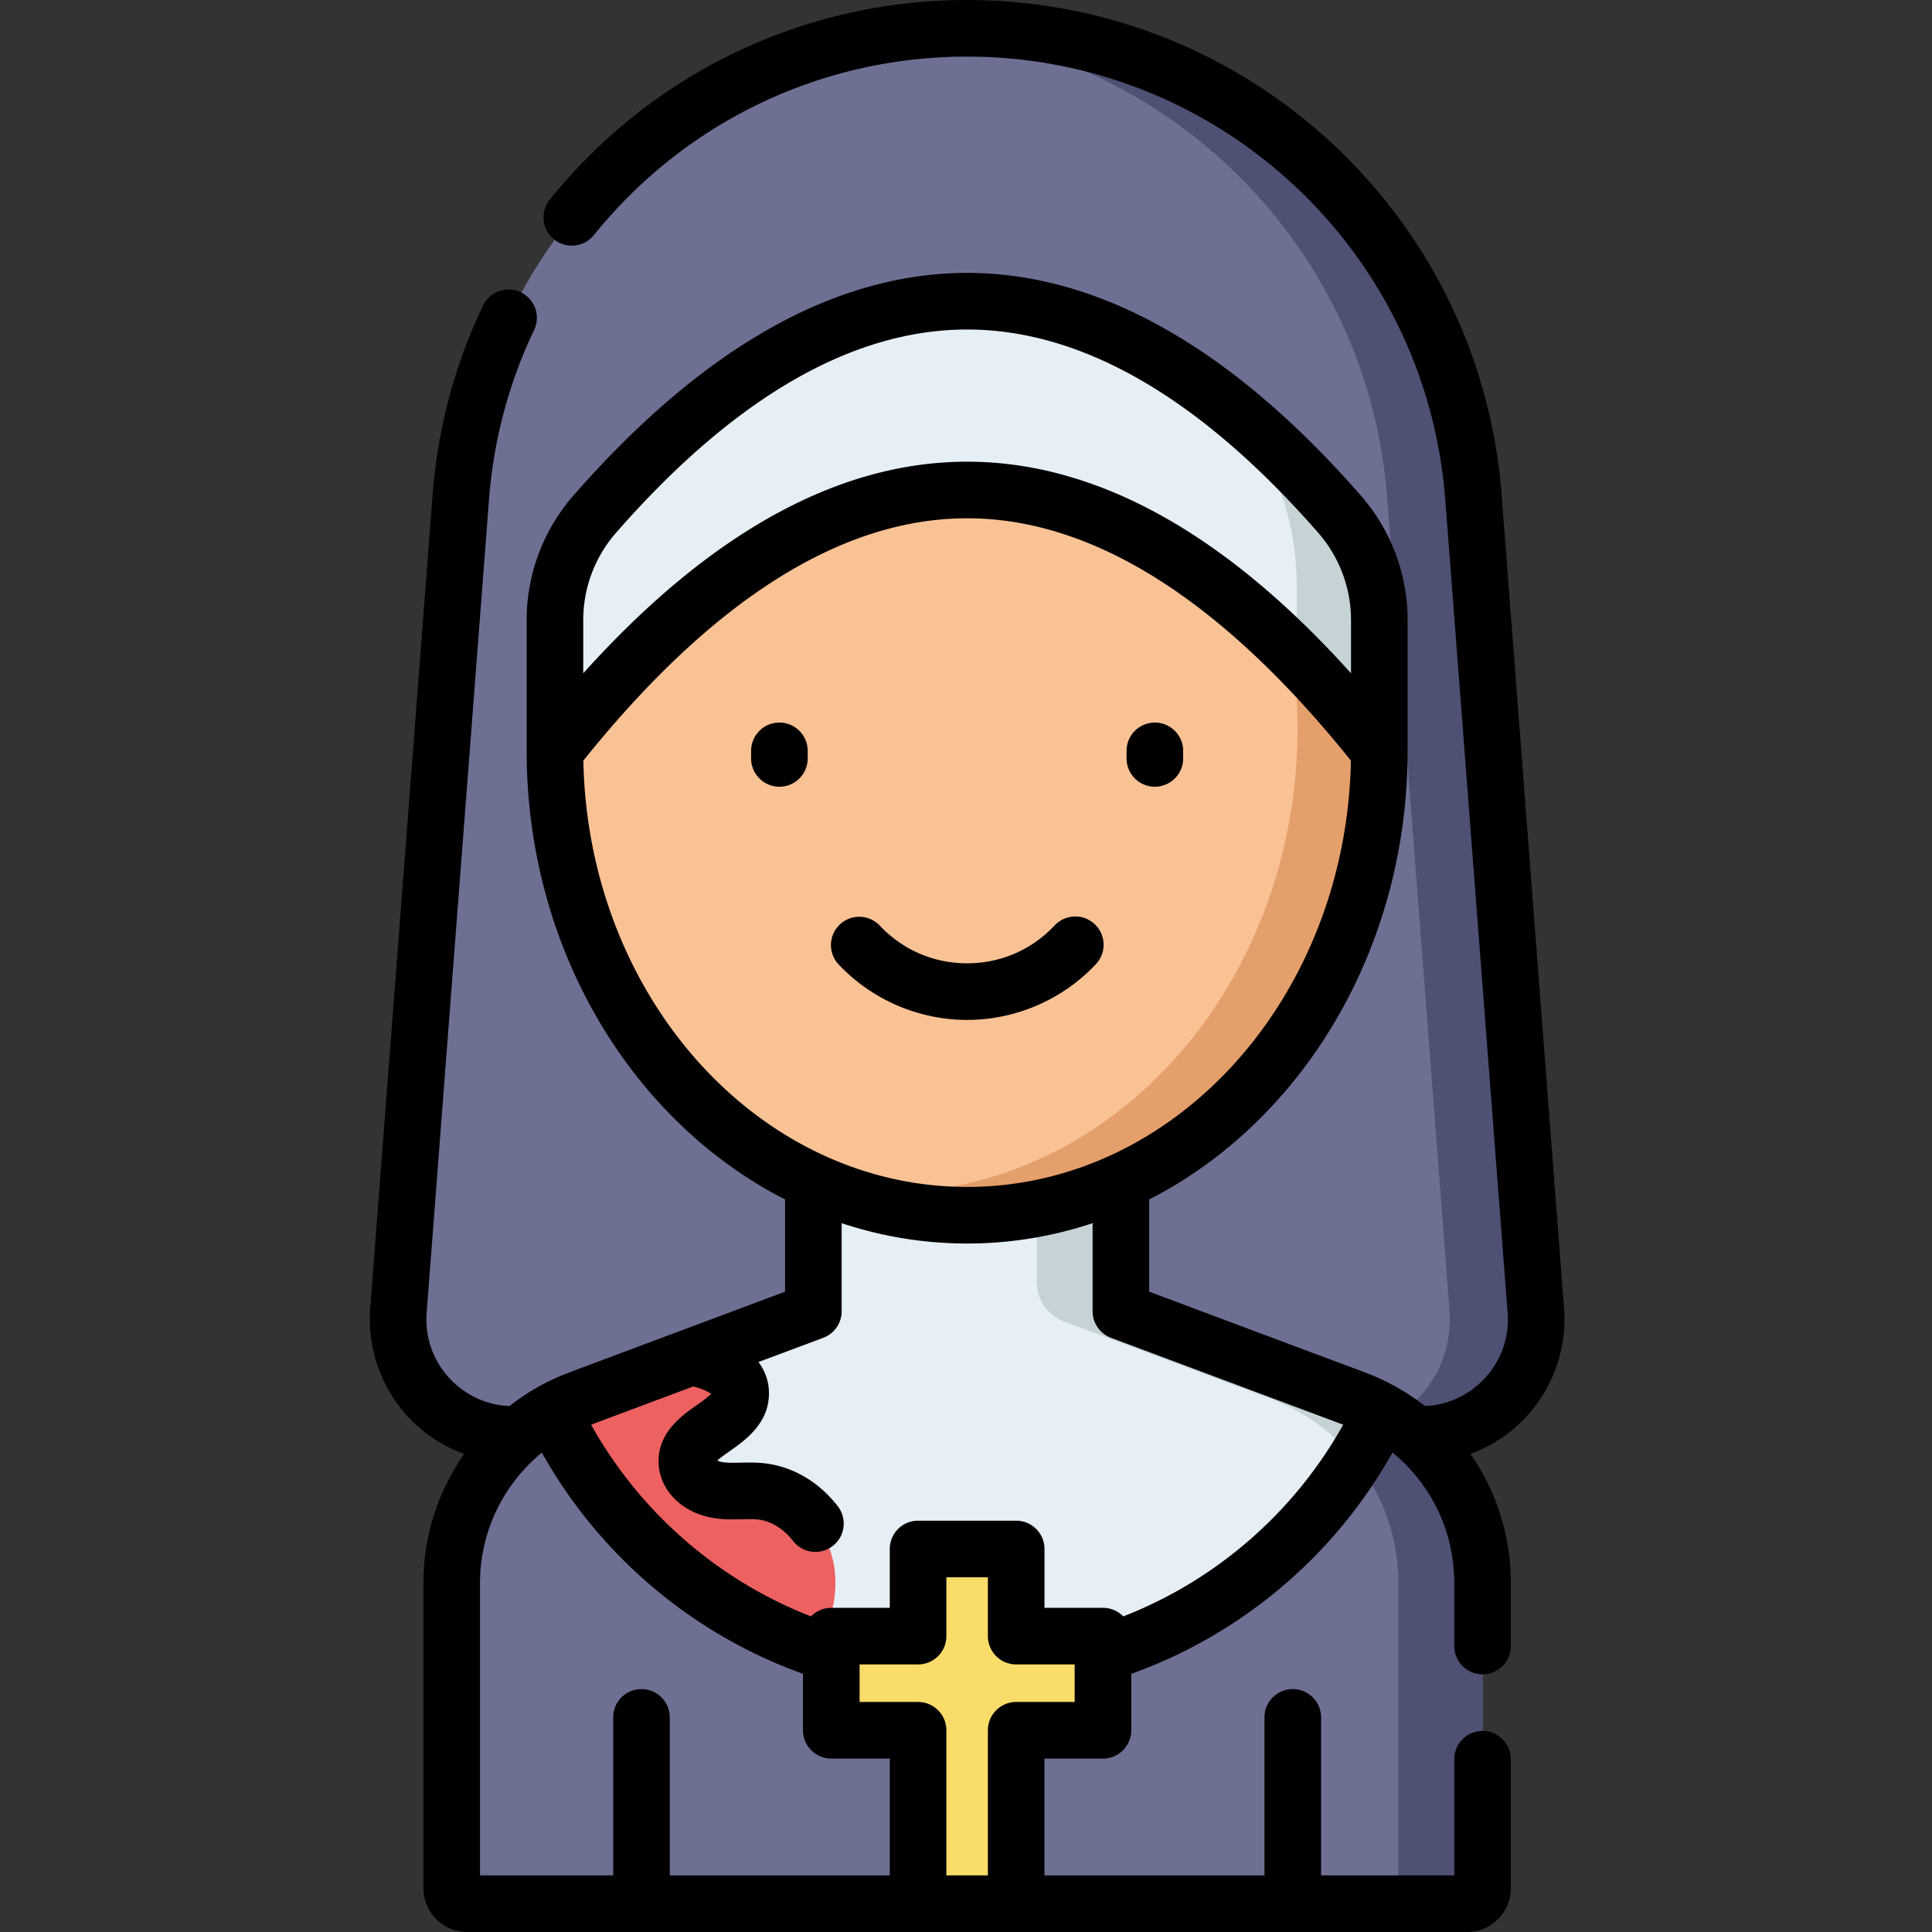 <svg height="512pt" viewBox="-98 0 512 512.001" width="512pt" xmlns="http://www.w3.org/2000/svg"><rect x="-98" y="0" width="512" height="512.001" fill="#333333" stroke="none"/><path d="M158.3 7.5c70.329 0 128.798 54.152 134.177 124.273l16.539 215.497c1.359 17.734-12.664 32.87-30.446 32.87H38.031c-17.785 0-31.808-15.136-30.445-32.87L24.12 131.773C29.504 61.653 87.973 7.5 158.301 7.5zm0 0" fill="#6e7093"/><path d="m309.016 347.27-16.54-215.497C287.099 61.653 228.63 7.5 158.302 7.5c-3.852 0-7.668.172-11.446.492 65.133 5.5 117.649 57.504 122.735 123.781l16.539 215.497c1.36 17.734-12.66 32.87-30.445 32.87h22.886c17.785 0 31.805-15.136 30.446-32.87zm0 0" fill="#4e5173"/><path d="M262.95 371.465c-1.884-.79-2.15-.828-63.895-23.95v-59.472h-81.508v59.473c-66.578 24.918-63.09 23.539-65.688 24.738-18.273 8.46-30.148 26.824-30.148 47.2v80.937a4.11 4.11 0 0 0 4.11 4.109h264.96a4.11 4.11 0 0 0 4.11-4.11v-80.937c0-20.754-12.407-39.824-31.942-47.988zm0 0" fill="#6e7093"/><path d="M262.95 371.465c-1.884-.79-2.15-.828-63.895-23.95v-59.472h-22.297v51.73c0 4.657 2.89 8.825 7.25 10.457 54.523 20.41 54.84 20.477 56.644 21.235 19.536 8.164 31.942 27.234 31.942 47.988v80.938a4.11 4.11 0 0 1-4.11 4.109h22.297a4.11 4.11 0 0 0 4.11-4.11v-80.937c0-20.754-12.407-39.824-31.942-47.988zm0 0" fill="#4e5173"/><path d="m261.098 370.73-62.043-23.214v-59.473h-81.508v59.473L55.5 370.73a51.908 51.908 0 0 0-7.113 3.293c19.488 41.133 61.375 69.586 109.914 69.586 48.535 0 90.426-28.453 109.91-69.586a51.694 51.694 0 0 0-7.113-3.293zm0 0" fill="#e6eff5"/><path d="M184.008 350.23c54.523 20.41 54.84 20.477 56.644 21.235a51.841 51.841 0 0 1 20.47 15.41 121.69 121.69 0 0 0 7.089-12.852 52.032 52.032 0 0 0-5.137-2.503c-.043-.02-.082-.04-.125-.055l-.027-.012a50.448 50.448 0 0 0-1.629-.644c-.215-.082-.469-.18-.762-.29l-20.039-7.5c-9.199-3.437-22.39-8.37-41.437-15.503v-59.473h-22.297v51.73c0 4.657 2.89 8.825 7.25 10.457zm0 0" fill="#c5d3d6"/><path d="M48.39 374.023a51.646 51.646 0 0 1 7.11-3.293l29.563-11.062c.671.133 1.347.25 2.011.398 5.188 1.141 11.375 4.098 11.211 9.407-.25 8.043-14.656 10.097-14.242 18.132.2 3.903 4.207 6.59 8.059 7.247 3.851.656 7.82-.055 11.703.394 9.8 1.14 17.64 10.027 19.234 19.762 1.234 7.527-.805 15.254-4.734 21.851-30.856-10.75-56.055-33.578-69.914-62.836zm0 0" fill="#ed6161"/><path d="M158.3 116.723c-60.327 0-109.234 16.632-109.234 84.597 0 67.965 48.907 123.063 109.235 123.063s109.234-55.098 109.234-123.063-48.906-84.597-109.234-84.597zm0 0" fill="#f9c295"/><path d="M208.809 122.238c22.722 12.211 37.058 33.953 37.058 70.75 0 67.965-48.906 123.063-109.234 123.063-8.34 0-16.461-1.059-24.266-3.051 13.965 7.3 29.524 11.383 45.934 11.383 60.328 0 109.234-55.098 109.234-123.063 0-47.433-23.824-69.86-58.726-79.082zm0 0" fill="#e59f6a"/><path d="M49.066 164.355v34.633c72.825-92.183 145.645-92.183 218.47 0v-34.633a42.661 42.661 0 0 0-10.513-28.062C191.207 61 125.395 61 59.578 136.293c-6.789 7.766-10.512 17.75-10.512 28.062zm0 0" fill="#e6eff5"/><path d="M257.023 136.293c-9.285-10.621-18.57-19.742-27.855-27.367a341.912 341.912 0 0 1 7.008 10.8c6.11 9.82 9.457 22.438 9.457 35.481v18.852c7.3 7.39 14.601 15.687 21.902 24.93v-34.634a42.661 42.661 0 0 0-10.512-28.062zm0 0" fill="#c5d3d6"/><path d="M194.3 433.59h-23V410.5h-26v23.09h-23v24.95h23v45.96h26v-45.96h23zm0 0" fill="#f9dc6a"/><path d="m316.488 346.695-16.531-215.5c-2.746-35.804-18.766-68.96-45.113-93.36C228.488 13.438 194.199 0 158.3 0 115.148 0 74.836 19.277 47.703 52.89a7.5 7.5 0 0 0 11.672 9.422C83.648 32.242 119.703 15 158.301 15c32.11 0 62.777 12.02 86.355 33.844 23.559 21.82 37.89 51.472 40.348 83.5l16.527 215.504c.5 6.465-1.652 12.644-6.058 17.406-4.168 4.504-9.762 7.094-15.844 7.363a59.852 59.852 0 0 0-13.805-8.086 58.25 58.25 0 0 0-.937-.375c-.383-.152-.766-.304-1.157-.449a10.855 10.855 0 0 0-.195-.07c-1.594-.602-4.523-1.7-10.605-3.973a64872.34 64872.34 0 0 1-46.38-17.351v-24.446c40.294-20.539 68.387-65.972 68.477-118.625.004-.086.008-.168.008-.254V164.36a50.12 50.12 0 0 0-12.367-33c-34.238-39.175-69.356-59.035-104.367-59.035s-70.13 19.86-104.367 59.031a50.115 50.115 0 0 0-12.368 33v34.633c0 .082.004.168.004.254.09 52.649 28.188 98.086 68.48 118.625v24.442c-14.093 5.273-24.784 9.27-32.929 12.316-26.281 9.828-26.281 9.828-28.144 10.695l-.27.125a60.575 60.575 0 0 0-3.86 1.961c-.081.047-.167.094-.25.145a58.99 58.99 0 0 0-7.577 5.066c-6.102-.258-11.711-2.851-15.891-7.363-4.406-4.762-6.559-10.942-6.059-17.41l16.528-215.5c1.203-15.692 5.222-30.793 11.945-44.895a7.506 7.506 0 0 0-3.543-10 7.504 7.504 0 0 0-10 3.543c-7.52 15.774-12.012 32.668-13.355 50.203L.113 346.691a38.129 38.129 0 0 0 10.004 28.75 38.09 38.09 0 0 0 14.887 9.887c-6.879 9.832-10.793 21.703-10.793 34.121v80.942c0 6.402 5.207 11.609 11.61 11.609h264.96c6.399 0 11.61-5.207 11.61-11.61v-34.167a7.5 7.5 0 0 0-7.5-7.5 7.497 7.497 0 0 0-7.5 7.5V497H252.1v-41.875a7.5 7.5 0 0 0-7.5-7.5 7.497 7.497 0 0 0-7.5 7.5V497h-58.3v-30.957h15.5c4.14 0 7.5-3.36 7.5-7.5v-14.961c29.336-10.496 54.008-31.434 69.215-58.645.203.165.402.329.601.497.262.261.543.507.84.726 9.348 8.293 14.934 20.3 14.934 33.29v16.76c0 4.142 3.359 7.5 7.5 7.5s7.5-3.358 7.5-7.5v-16.76c0-12.52-3.883-24.356-10.735-34.145a38.058 38.058 0 0 0 14.824-9.864c7.172-7.746 10.82-18.226 10.008-28.746zM56.566 164.355a35.1 35.1 0 0 1 8.66-23.125c31.266-35.77 62.579-53.906 93.075-53.906 30.492 0 61.808 18.137 93.074 53.906a35.12 35.12 0 0 1 8.66 23.125v14.075c-33.484-37.235-67.64-56.078-101.734-56.078-34.098 0-68.25 18.843-101.735 56.078zm.028 37.215c34.199-42.617 68.41-64.218 101.707-64.218s67.504 21.601 101.703 64.218c-1.211 62.535-46.367 112.98-101.703 112.98-55.336 0-100.492-50.445-101.707-112.98zM29.21 419.45c0-13.509 6.195-26.15 16.387-34.49 15.207 27.196 39.875 48.126 69.203 58.622v14.961c0 4.14 3.36 7.5 7.5 7.5h15.5V497H79.5v-41.875a7.5 7.5 0 0 0-7.5-7.5 7.497 7.497 0 0 0-7.5 7.5V497H29.21zm157.59 31.593h-15.5a7.5 7.5 0 0 0-7.5 7.5V497h-11v-38.457a7.5 7.5 0 0 0-7.5-7.5h-15.5v-9.953h15.5a7.5 7.5 0 0 0 7.5-7.5V418h11v15.59c0 4.14 3.36 7.5 7.5 7.5h15.5zm12.879-22.68a7.479 7.479 0 0 0-5.38-2.273h-15.5V410.5c0-4.14-3.359-7.5-7.5-7.5h-26c-4.14 0-7.5 3.36-7.5 7.5v15.59h-15.5c-2.109 0-4.015.87-5.378 2.273-24.656-9.601-45.34-27.629-58.27-50.793 3.07-1.172 9.438-3.554 23.723-8.894 1.059-.399 2.16-.809 3.309-1.239 2.437.567 4.027 1.403 4.785 1.97-.824.855-2.582 2.097-3.719 2.894-4.23 2.98-10.617 7.48-10.195 15.687.36 7.024 6.238 12.887 14.293 14.258 4.933.84 8.765.063 12.09.45 3.382.394 6.746 2.46 9.226 5.663a7.486 7.486 0 0 0 5.938 2.907 7.469 7.469 0 0 0 4.585-1.57 7.496 7.496 0 0 0 1.336-10.52c-5.007-6.469-11.882-10.512-19.351-11.38-2.297-.265-4.485-.218-6.414-.179-1.809.04-3.52.074-4.899-.16a4.711 4.711 0 0 1-1.257-.406c.875-.79 2.32-1.809 3.285-2.489 4.043-2.847 10.156-7.156 10.394-14.859.102-3.223-.875-6.191-2.773-8.746 5.133-1.922 10.836-4.055 17.172-6.426a7.5 7.5 0 0 0 4.87-7.023v-23.356c10.544 3.508 21.704 5.395 33.25 5.395s22.708-1.883 33.25-5.395v23.356a7.503 7.503 0 0 0 4.872 7.023c27.254 10.207 42.535 15.918 51.258 19.184a3402.2 3402.2 0 0 1 10.277 3.844c-12.934 23.171-33.621 41.203-58.277 50.804zm0 0"/><path d="M108.55 208.488c-4.14 0-7.5-3.36-7.5-7.5v-2c0-4.14 3.36-7.5 7.5-7.5s7.5 3.36 7.5 7.5v2c0 4.14-3.359 7.5-7.5 7.5zM208.05 208.488c-4.14 0-7.5-3.36-7.5-7.5v-2c0-4.14 3.36-7.5 7.5-7.5s7.5 3.36 7.5 7.5v2c0 4.14-3.359 7.5-7.5 7.5zM158.297 270.29c-12.879 0-25.32-5.388-34.133-14.786a7.5 7.5 0 0 1 10.938-10.262c6.078 6.48 14.316 10.047 23.195 10.047 8.883 0 17.121-3.566 23.2-10.047a7.504 7.504 0 0 1 10.6-.34 7.504 7.504 0 0 1 .34 10.602c-8.816 9.398-21.257 14.785-34.14 14.785zm0 0"/></svg>
